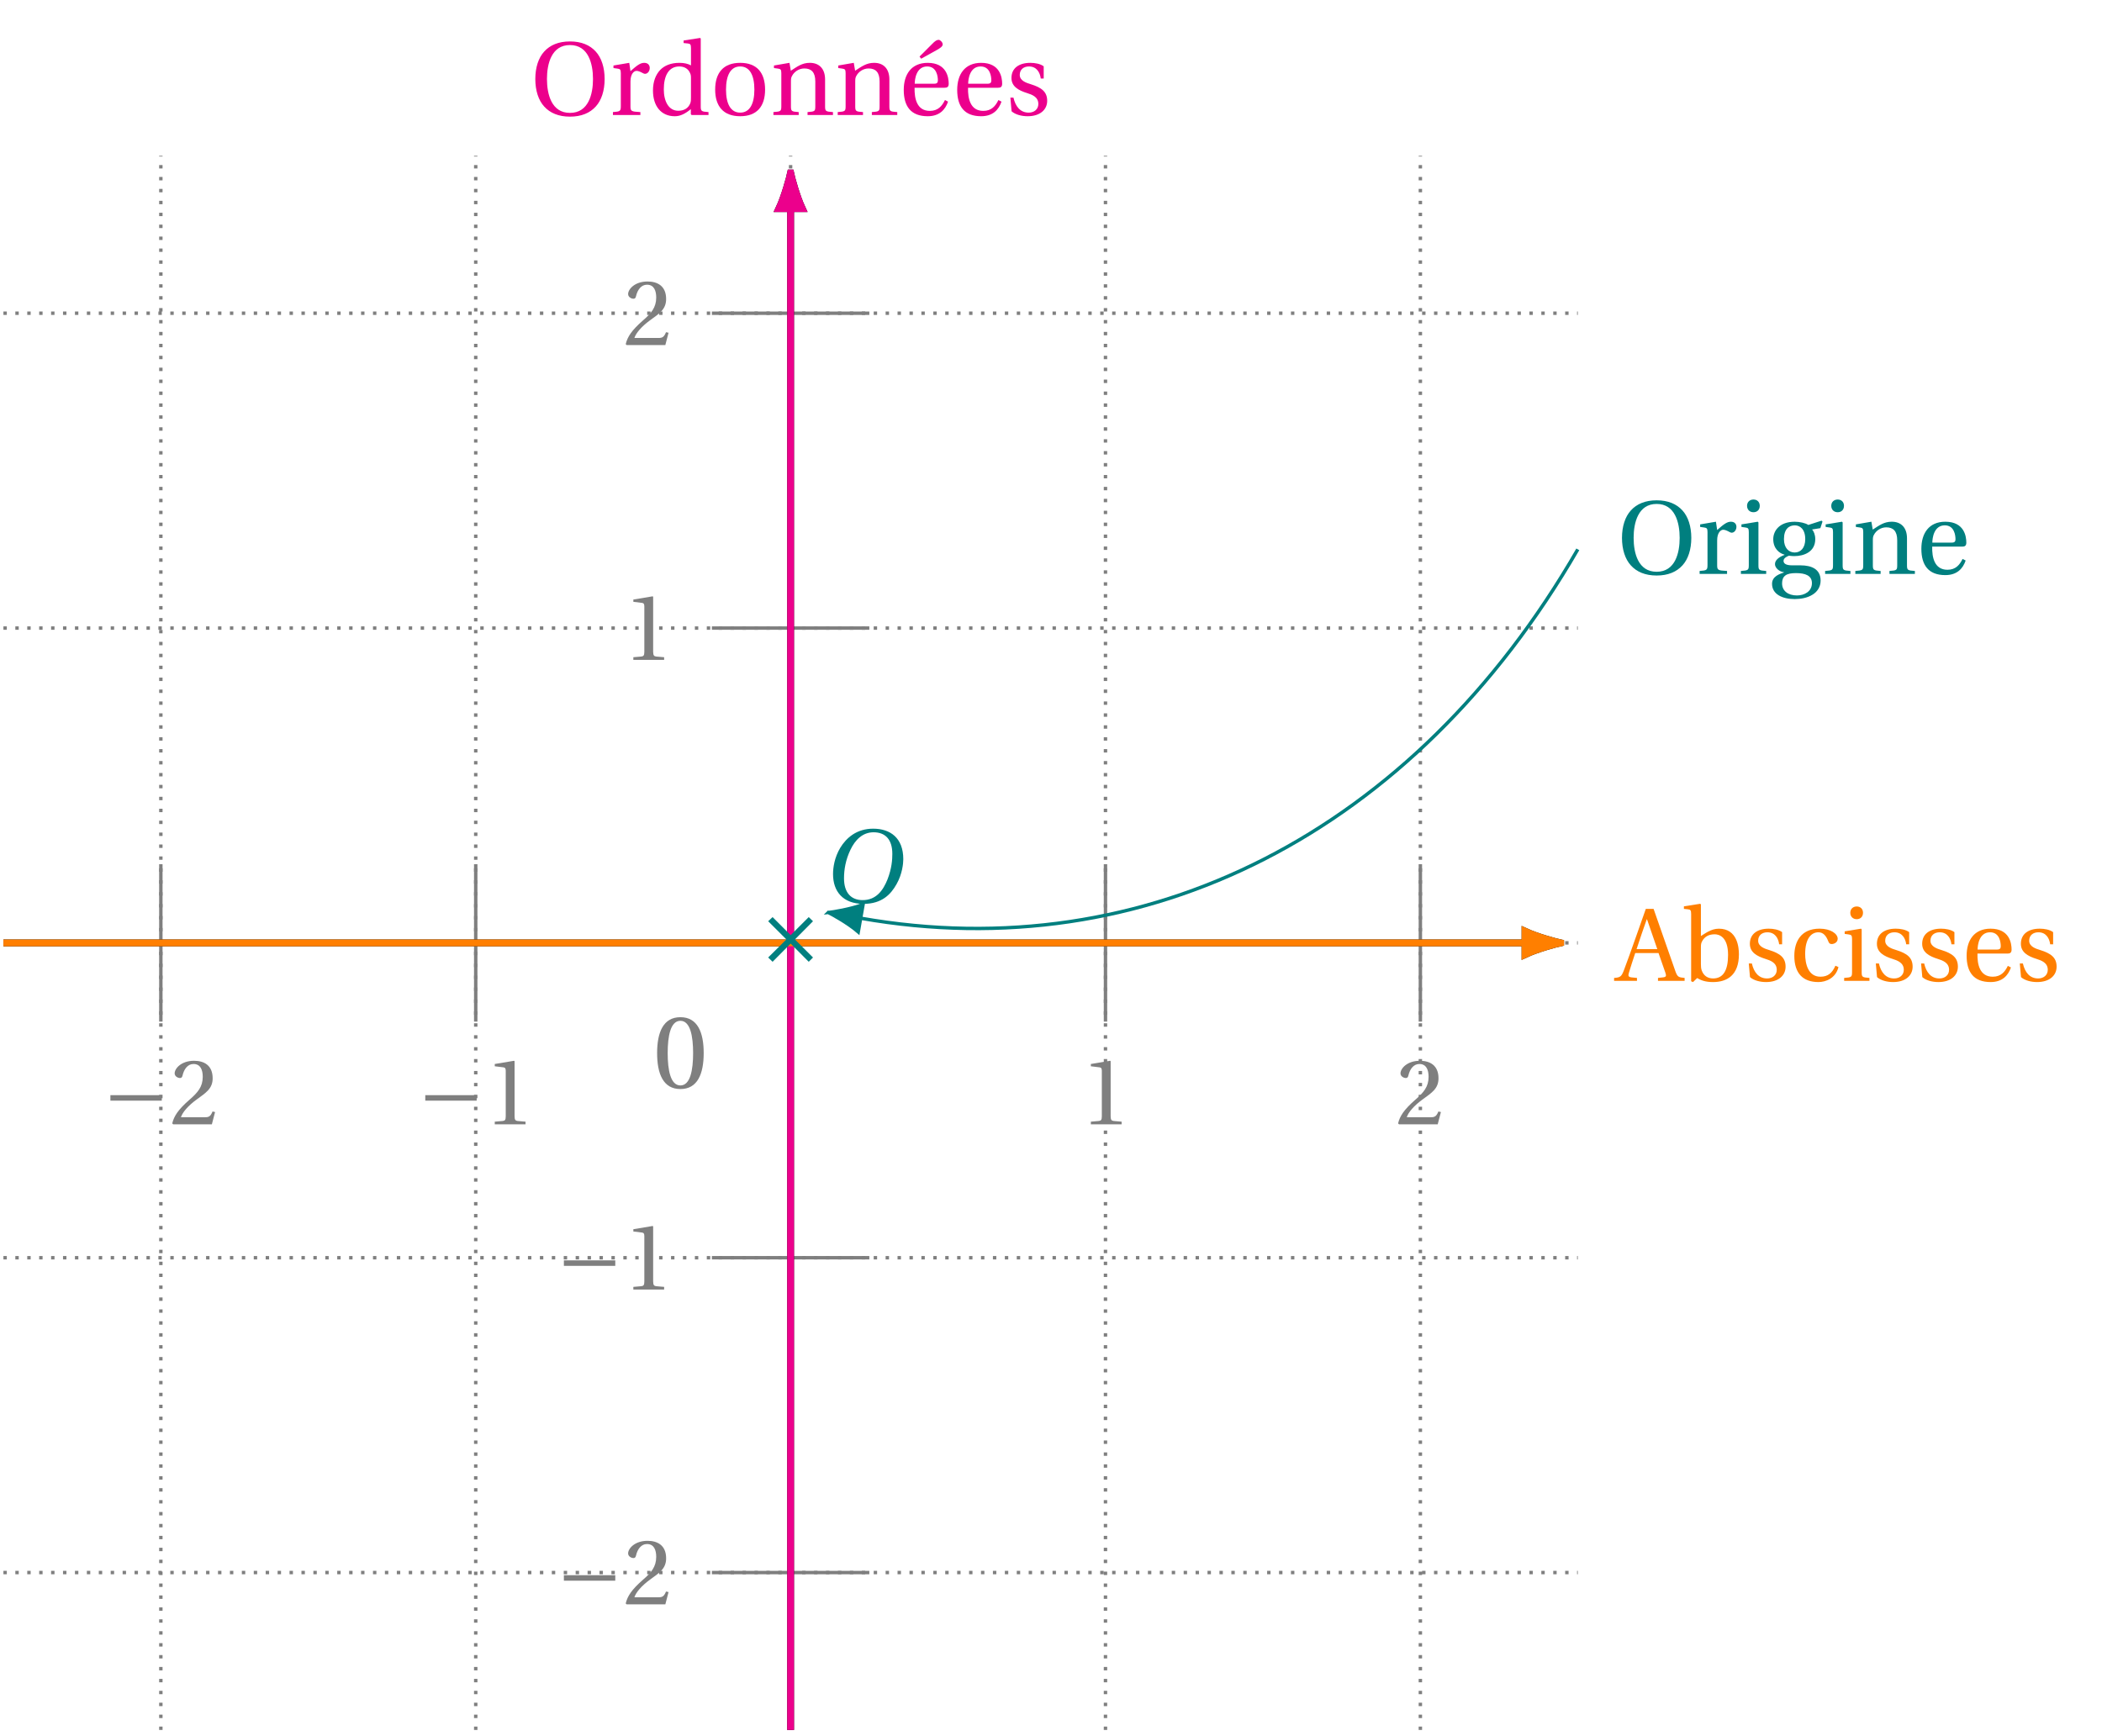 <svg xmlns="http://www.w3.org/2000/svg" xmlns:xlink="http://www.w3.org/1999/xlink" width="245.432pt" height="202.77pt" viewBox="0 0 245.432 202.77"><defs><path id="b" d="M.5-4.062C.5-1.625 1.219.141 3.219.141S5.938-1.625 5.938-4.062c0-2.422-.719-4.188-2.719-4.188S.5-6.484.5-4.062m1.234 0c0-1.969.328-3.766 1.484-3.766S4.703-6.031 4.703-4.062c0 1.984-.328 3.781-1.484 3.781S1.734-2.078 1.734-4.062m0 0"/><path id="h" d="m1.75-1.312.516.5L4.375-2.938l2.109 2.125.5-.5L4.875-3.422l2.109-2.125-.5-.484L4.375-3.922 2.266-6.031 1.75-5.547l2.125 2.125Zm0 0"/><path id="i" d="M.391-3.281c0 2 1.141 3.469 3.562 3.469 2.141 0 3.188-1.109 3.859-2.312.672-1.188.781-2.422.781-2.906 0-2.484-1.516-3.562-3.516-3.562-1.938 0-3.141 1.078-3.844 2.234C.562-5.234.391-4.078.391-3.281m1.281.484c0-1.016.188-2.156.75-3.328.547-1.156 1.422-2.047 2.703-2.047 1.328 0 2.188.797 2.188 2.516 0 .688-.062 1.688-.562 2.984C6.234-1.375 5.422-.25 3.844-.25c-1.328 0-2.172-.844-2.172-2.547m0 0"/><path id="c" d="M.938-2.766h6v-.641h-6Zm0 0"/><path id="d" d="M.297-.109.406 0h4.516l.375-1.438L5-1.5c-.234.594-.453.672-.891.672H1.312c.172-.562.828-1.344 1.844-2.078 1.047-.766 1.859-1.25 1.859-2.469 0-1.531-1.016-2.047-2.172-2.047-1.5 0-2.266.906-2.266 1.469 0 .375.422.547.609.547.203 0 .266-.109.312-.297.172-.75.609-1.344 1.281-1.344.828 0 1.078.703 1.078 1.5 0 1.172-.594 1.844-1.547 2.672C.969-1.703.5-.953.297-.109m0 0"/><path id="e" d="M1.188 0h3.594v-.312l-.922-.078C3.625-.422 3.5-.5 3.5-.938V-7.375l-.062-.047-2.25.375v.266l1.016.125c.188.031.266.109.266.422V-.938c0 .438-.109.516-.359.547L1.188-.312Zm0 0"/><path id="j" d="M.578-4.203c0 1.359.375 2.484 1.031 3.203C2.297-.234 3.297.188 4.625.188S6.953-.234 7.641-1c.656-.719 1.031-1.844 1.031-3.203s-.375-2.484-1.031-3.203c-.688-.766-1.688-1.188-3.016-1.188s-2.328.422-3.016 1.188C.953-6.688.578-5.562.578-4.203m1.359 0c0-1.781.531-3.969 2.688-3.969s2.688 2.188 2.688 3.969S6.781-.25 4.625-.25 1.938-2.422 1.938-4.203m0 0"/><path id="k" d="M.391 0h3.203v-.344C2.5-.406 2.438-.438 2.438-1.062v-2.844c0-.922.422-1.25.703-1.25.188 0 .406.078.75.266.094.062.188.078.25.078.297 0 .547-.312.547-.688 0-.281-.172-.594-.641-.594-.438 0-.797.25-1.609.969l-.141-.969-1.844.312v.297l.453.062c.312.047.406.094.406.531v3.828c0 .625-.078.656-.922.719Zm0 0"/><path id="l" d="M1.109-7.953c0 .453.312.75.75.75s.734-.297.734-.75c0-.438-.297-.734-.734-.734s-.75.297-.75.734M.391 0h2.953v-.344c-.859-.062-.906-.094-.906-.719v-4.953l-.078-.078-1.906.312v.297l.453.062c.312.047.406.094.406.531v3.828c0 .625-.047.656-.922.719Zm0 0"/><path id="m" d="M.5 1.156C.5 2.391 1.734 2.938 3.141 2.938c.719 0 1.484-.141 2.062-.5.562-.328.969-.906.969-1.656C6.172-.547 5.125-1 3.828-1h-.969c-.875 0-1.016-.297-1.016-.531 0-.344.469-.531.625-.594.234.031.484.047.625.047 1.141 0 2.453-.5 2.453-1.984 0-.5-.172-.922-.375-1.125l.969-.156.25-.766-.109-.109-1.547.5c-.344-.234-1.031-.375-1.578-.375-1.859 0-2.516 1.125-2.516 2.031 0 1.141.75 1.672 1.312 1.812v.031c-.656.25-1.109.609-1.109 1.078 0 .438.484.875 1.062.953v.016C1.391 0 .5.281.5 1.156m1.172-.047c0-.406.109-.719.375-.922.266-.203.672-.281 1.25-.281 1.078 0 1.859.281 1.859 1.172 0 .969-.875 1.438-1.75 1.438-1.031 0-1.734-.531-1.734-1.406m.219-5.172c0-1.203.609-1.609 1.266-1.609.594 0 1.219.438 1.219 1.609C4.375-3.031 3.844-2.5 3.141-2.5c-.688 0-1.25-.531-1.25-1.562m0 0"/><path id="n" d="M.391 0h2.953v-.344c-.859-.062-.906-.094-.906-.719v-2.844c0-.312.016-.469.125-.656.25-.484.797-.875 1.438-.875.828 0 1.281.453 1.281 1.516v2.859c0 .625-.031.656-.906.719V0h2.969v-.344c-.875-.062-.922-.094-.922-.719v-3.094c0-1.234-.672-1.938-1.781-1.938-.906 0-1.469.438-2.219.922l-.156-.922-1.812.312v.297l.453.062c.312.047.406.094.406.531v3.828c0 .625-.047.656-.922.719Zm0 0"/><path id="o" d="M.594-2.938c0 1.922.828 3.078 2.797 3.078 1.359 0 2.047-.75 2.375-1.703L5.406-1.75c-.344.703-.812 1.266-1.766 1.266-1.516 0-1.812-1.438-1.781-2.703h3.5c.266 0 .484-.062.484-.469 0-.719-.234-2.438-2.453-2.438C1.484-6.094.594-4.75.594-2.938M1.875-3.656c0-.5.172-2.016 1.453-2.016 1.109 0 1.25 1.156 1.25 1.625 0 .234-.078.391-.422.391Zm0 0"/><path id="p" d="M-.344 0h2.672v-.344l-.641-.062c-.359-.047-.406-.172-.312-.5.219-.719.453-1.469.75-2.344h2.719l.812 2.328c.125.359.062.484-.312.516l-.562.062V0h3.109v-.344c-.703-.062-.828-.109-1.062-.734l-2.562-7.328h-.906L2.094-4.812c-.375 1.062-.891 2.516-1.312 3.625-.266.656-.375.797-1.125.844Zm2.625-3.703c.391-1.219.812-2.406 1.188-3.484H3.5l1.203 3.484Zm0 0"/><path id="q" d="m.25-8.406.453.047c.312.031.391.109.391.562V.047l.219.094.484-.469c.422.25.938.469 1.844.469 1.625 0 3.031-.781 3.031-3.25 0-.75-.156-2.984-2.344-2.984-.922 0-1.641.594-2.094.859V-8.938L2.141-9 .25-8.703Zm1.984 6.422v-1.922c0-.312.016-.484.125-.688.297-.578.797-.844 1.484-.844.5 0 1.562.281 1.562 2.406 0 1.781-.547 2.75-1.75 2.75-.641 0-1.109-.328-1.328-.938-.078-.219-.094-.469-.094-.766m0 0"/><path id="r" d="M.562-2.031.703-.438c.438.391 1.172.578 1.875.578 1.453 0 2.281-.766 2.281-1.797 0-1.062-.656-1.547-1.906-1.938C2.438-3.75 1.656-4 1.656-4.688c0-.641.469-.984 1.078-.984.875 0 1.281.672 1.375 1.406h.344V-5.688c-.391-.297-1.016-.406-1.562-.406-1.312 0-2.203.609-2.203 1.766 0 1 .828 1.453 1.828 1.766.547.172 1.312.438 1.312 1.266 0 .625-.484 1.016-1.125 1.016-.984 0-1.547-.719-1.781-1.75Zm0 0"/><path id="s" d="M.594-2.922c0 2.031 1 3.062 2.812 3.062.859 0 2.016-.438 2.344-1.75l-.359-.156c-.375.844-.859 1.281-1.75 1.281-1.438 0-1.781-1.516-1.781-2.656 0-1.812.719-2.531 1.547-2.531.562 0 .906.406 1.156 1.062.078.188.156.312.391.312s.703-.156.703-.625c0-.562-.797-1.172-2.109-1.172-2.219 0-2.953 1.562-2.953 3.172m0 0"/><path id="t" d="M.594-2.859c0 1.797.938 3 2.547 3 .656 0 1.219-.297 1.875-.828v.594L5.109 0h1.969v-.344c-.859-.062-.906-.094-.906-.719v-7.875L6.094-9l-1.922.297v.297l.469.047c.312.031.391.109.391.562v2c-.344-.188-.797-.297-1.344-.297-1 0-1.75.312-2.25.828-.516.547-.844 1.344-.844 2.406M1.859-3c0-1.578.562-2.672 1.812-2.672.562 0 1.031.25 1.25.766.109.203.109.391.109.703v2.141c0 .266 0 .469-.078.688-.25.625-.781.875-1.406.875-1.125 0-1.688-1.109-1.688-2.5m0 0"/><path id="u" d="M.594-2.969c0 1.953.969 3.109 2.922 3.109s2.906-1.156 2.906-3.109c0-1.969-.953-3.125-2.906-3.125-1.953 0-2.922 1.156-2.922 3.125m1.266 0c0-1.688.547-2.703 1.656-2.703 1.109 0 1.656 1.016 1.656 2.703 0 1.672-.547 2.688-1.656 2.688-1.109 0-1.656-1.016-1.656-2.688m0 0"/><path id="v" d="m2.438-6.828.188.25 1.828-1.016c.359-.203.688-.406.688-.656s-.297-.531-.469-.531c-.219 0-.422.125-.781.5ZM.594-2.938c0 1.922.828 3.078 2.797 3.078 1.359 0 2.047-.75 2.375-1.703L5.406-1.75c-.344.703-.812 1.266-1.766 1.266-1.516 0-1.812-1.438-1.781-2.703h3.5c.266 0 .484-.062.484-.469 0-.719-.234-2.438-2.453-2.438C1.484-6.094.594-4.75.594-2.938M1.875-3.656c0-.5.172-2.016 1.453-2.016 1.109 0 1.25 1.156 1.25 1.625 0 .234-.078.391-.422.391Zm0 0"/><clipPath id="a"><path d="M0 17h185v185.422H0Zm0 0"/></clipPath><clipPath id="f"><path d="M91 23h2v179.422h-2Zm0 0"/></clipPath><clipPath id="g"><path d="M91 23h2v179.422h-2Zm0 0"/></clipPath></defs><g clip-path="url(#a)"><path fill="none" stroke="#7F7F7F" stroke-dasharray=".398 .994" stroke-miterlimit="10" stroke-width=".398" d="M.398 183.641h183.828M.398 146.875h183.828M.398 110.109h183.828M.398 73.344h183.828M.398 36.578h183.828m-165.445 165.445V18.195m36.766 183.828V18.195M92.312 202.023V18.195m36.766 183.828V18.195m36.766 183.828V18.195"/></g><use xlink:href="#b" x="76.226" y="127.036" fill="#7F7F7F"/><path fill="none" stroke="#7F7F7F" stroke-miterlimit="10" stroke-width=".398" d="M18.781 100.918v18.383"/><g fill="#7F7F7F"><use xlink:href="#c" x="11.953" y="131.298"/><use xlink:href="#d" x="19.815" y="131.298"/></g><path fill="none" stroke="#7F7F7F" stroke-miterlimit="10" stroke-width=".398" d="M55.547 100.918v18.383"/><g fill="#7F7F7F"><use xlink:href="#c" x="48.719" y="131.298"/><use xlink:href="#e" x="56.581" y="131.298"/></g><path fill="none" stroke="#7F7F7F" stroke-miterlimit="10" stroke-width=".398" d="M129.078 100.918v18.383"/><use xlink:href="#e" x="126.181" y="131.298" fill="#7F7F7F"/><path fill="none" stroke="#7F7F7F" stroke-miterlimit="10" stroke-width=".398" d="M165.844 100.918v18.383"/><use xlink:href="#d" x="162.946" y="131.298" fill="#7F7F7F"/><path fill="none" stroke="#000" stroke-miterlimit="10" stroke-width=".795" d="M.398 110.109H178.062"/><path stroke="#000" stroke-miterlimit="10" stroke-width=".795" d="M182.219 110.109c-.512-.105-2.754-.707-4.156-1.359v2.723c1.402-.656 3.645-1.258 4.156-1.363Zm0 0"/><path fill="none" stroke="#7F7F7F" stroke-miterlimit="10" stroke-width=".398" d="M101.504 183.641H83.121"/><g fill="#7F7F7F"><use xlink:href="#c" x="64.902" y="187.356"/><use xlink:href="#d" x="72.763" y="187.356"/></g><path fill="none" stroke="#7F7F7F" stroke-miterlimit="10" stroke-width=".398" d="M101.504 146.875H83.121"/><g fill="#7F7F7F"><use xlink:href="#c" x="64.902" y="150.591"/><use xlink:href="#e" x="72.763" y="150.591"/></g><path fill="none" stroke="#7F7F7F" stroke-miterlimit="10" stroke-width=".398" d="M101.504 73.344H83.121"/><use xlink:href="#e" x="72.763" y="77.06" fill="#7F7F7F"/><path fill="none" stroke="#7F7F7F" stroke-miterlimit="10" stroke-width=".398" d="M101.504 36.578H83.121"/><use xlink:href="#d" x="72.763" y="40.295" fill="#7F7F7F"/><g clip-path="url(#f)"><path fill="none" stroke="#000" stroke-miterlimit="10" stroke-width=".795" d="M92.312 202.023V24.359"/></g><path stroke="#000" stroke-miterlimit="10" stroke-width=".795" d="M92.312 20.203c-.105.512-.707 2.754-1.363 4.156h2.723c-.652-1.402-1.254-3.645-1.359-4.156Zm0 0"/><g clip-path="url(#g)"><path fill="none" stroke="#EC008C" stroke-miterlimit="10" stroke-width=".795" d="M92.312 202.023V24.359"/></g><path fill="#EC008C" stroke="#EC008C" stroke-miterlimit="10" stroke-width=".795" d="M92.312 20.203c-.105.512-.707 2.754-1.363 4.156h2.723c-.652-1.402-1.254-3.645-1.359-4.156Zm0 0"/><path fill="none" stroke="#FF7F00" stroke-miterlimit="10" stroke-width=".795" d="M.398 110.109H178.062"/><path fill="#FF7F00" stroke="#FF7F00" stroke-miterlimit="10" stroke-width=".795" d="M182.219 110.109c-.512-.105-2.754-.707-4.156-1.359v2.723c1.402-.656 3.645-1.258 4.156-1.363Zm0 0"/><use xlink:href="#h" x="87.943" y="113.127" fill="#007F7F"/><use xlink:href="#i" x="96.876" y="105.364" fill="#007F7F"/><path fill="none" stroke="#007F7F" stroke-miterlimit="10" stroke-width=".398" d="M100.492 107.227c33.199 5.855 64.594-9.918 83.734-43.074"/><path fill="#007F7F" stroke="#007F7F" stroke-miterlimit="10" stroke-width=".398" d="M96.719 106.562c.441.207 2.352 1.27 3.492 2.262l.562-3.195c-1.41.543-3.57.891-4.055.934Zm0 0"/><g fill="#007F7F"><use xlink:href="#j" x="188.807" y="67.02"/><use xlink:href="#k" x="198.059" y="67.02"/></g><g fill="#007F7F"><use xlink:href="#l" x="202.879" y="67.02"/><use xlink:href="#m" x="206.406" y="67.02"/><use xlink:href="#l" x="212.712" y="67.02"/><use xlink:href="#n" x="216.239" y="67.02"/><use xlink:href="#o" x="223.747" y="67.02"/></g><use xlink:href="#p" x="188.807" y="114.543" fill="#FF7F00"/><g fill="#FF7F00"><use xlink:href="#q" x="196.366" y="114.543"/><use xlink:href="#r" x="203.628" y="114.543"/><use xlink:href="#s" x="208.913" y="114.543"/><use xlink:href="#l" x="214.934" y="114.543"/><use xlink:href="#r" x="218.462" y="114.543"/><use xlink:href="#r" x="223.747" y="114.543"/><use xlink:href="#o" x="229.032" y="114.543"/><use xlink:href="#r" x="235.273" y="114.543"/></g><g fill="#EC008C"><use xlink:href="#j" x="61.926" y="13.433"/><use xlink:href="#k" x="71.177" y="13.433"/></g><g fill="#EC008C"><use xlink:href="#t" x="75.648" y="13.433"/><use xlink:href="#u" x="82.91" y="13.433"/><use xlink:href="#n" x="89.914" y="13.433"/><use xlink:href="#n" x="97.421" y="13.433"/><use xlink:href="#v" x="104.929" y="13.433"/><use xlink:href="#o" x="111.17" y="13.433"/><use xlink:href="#r" x="117.411" y="13.433"/></g></svg>